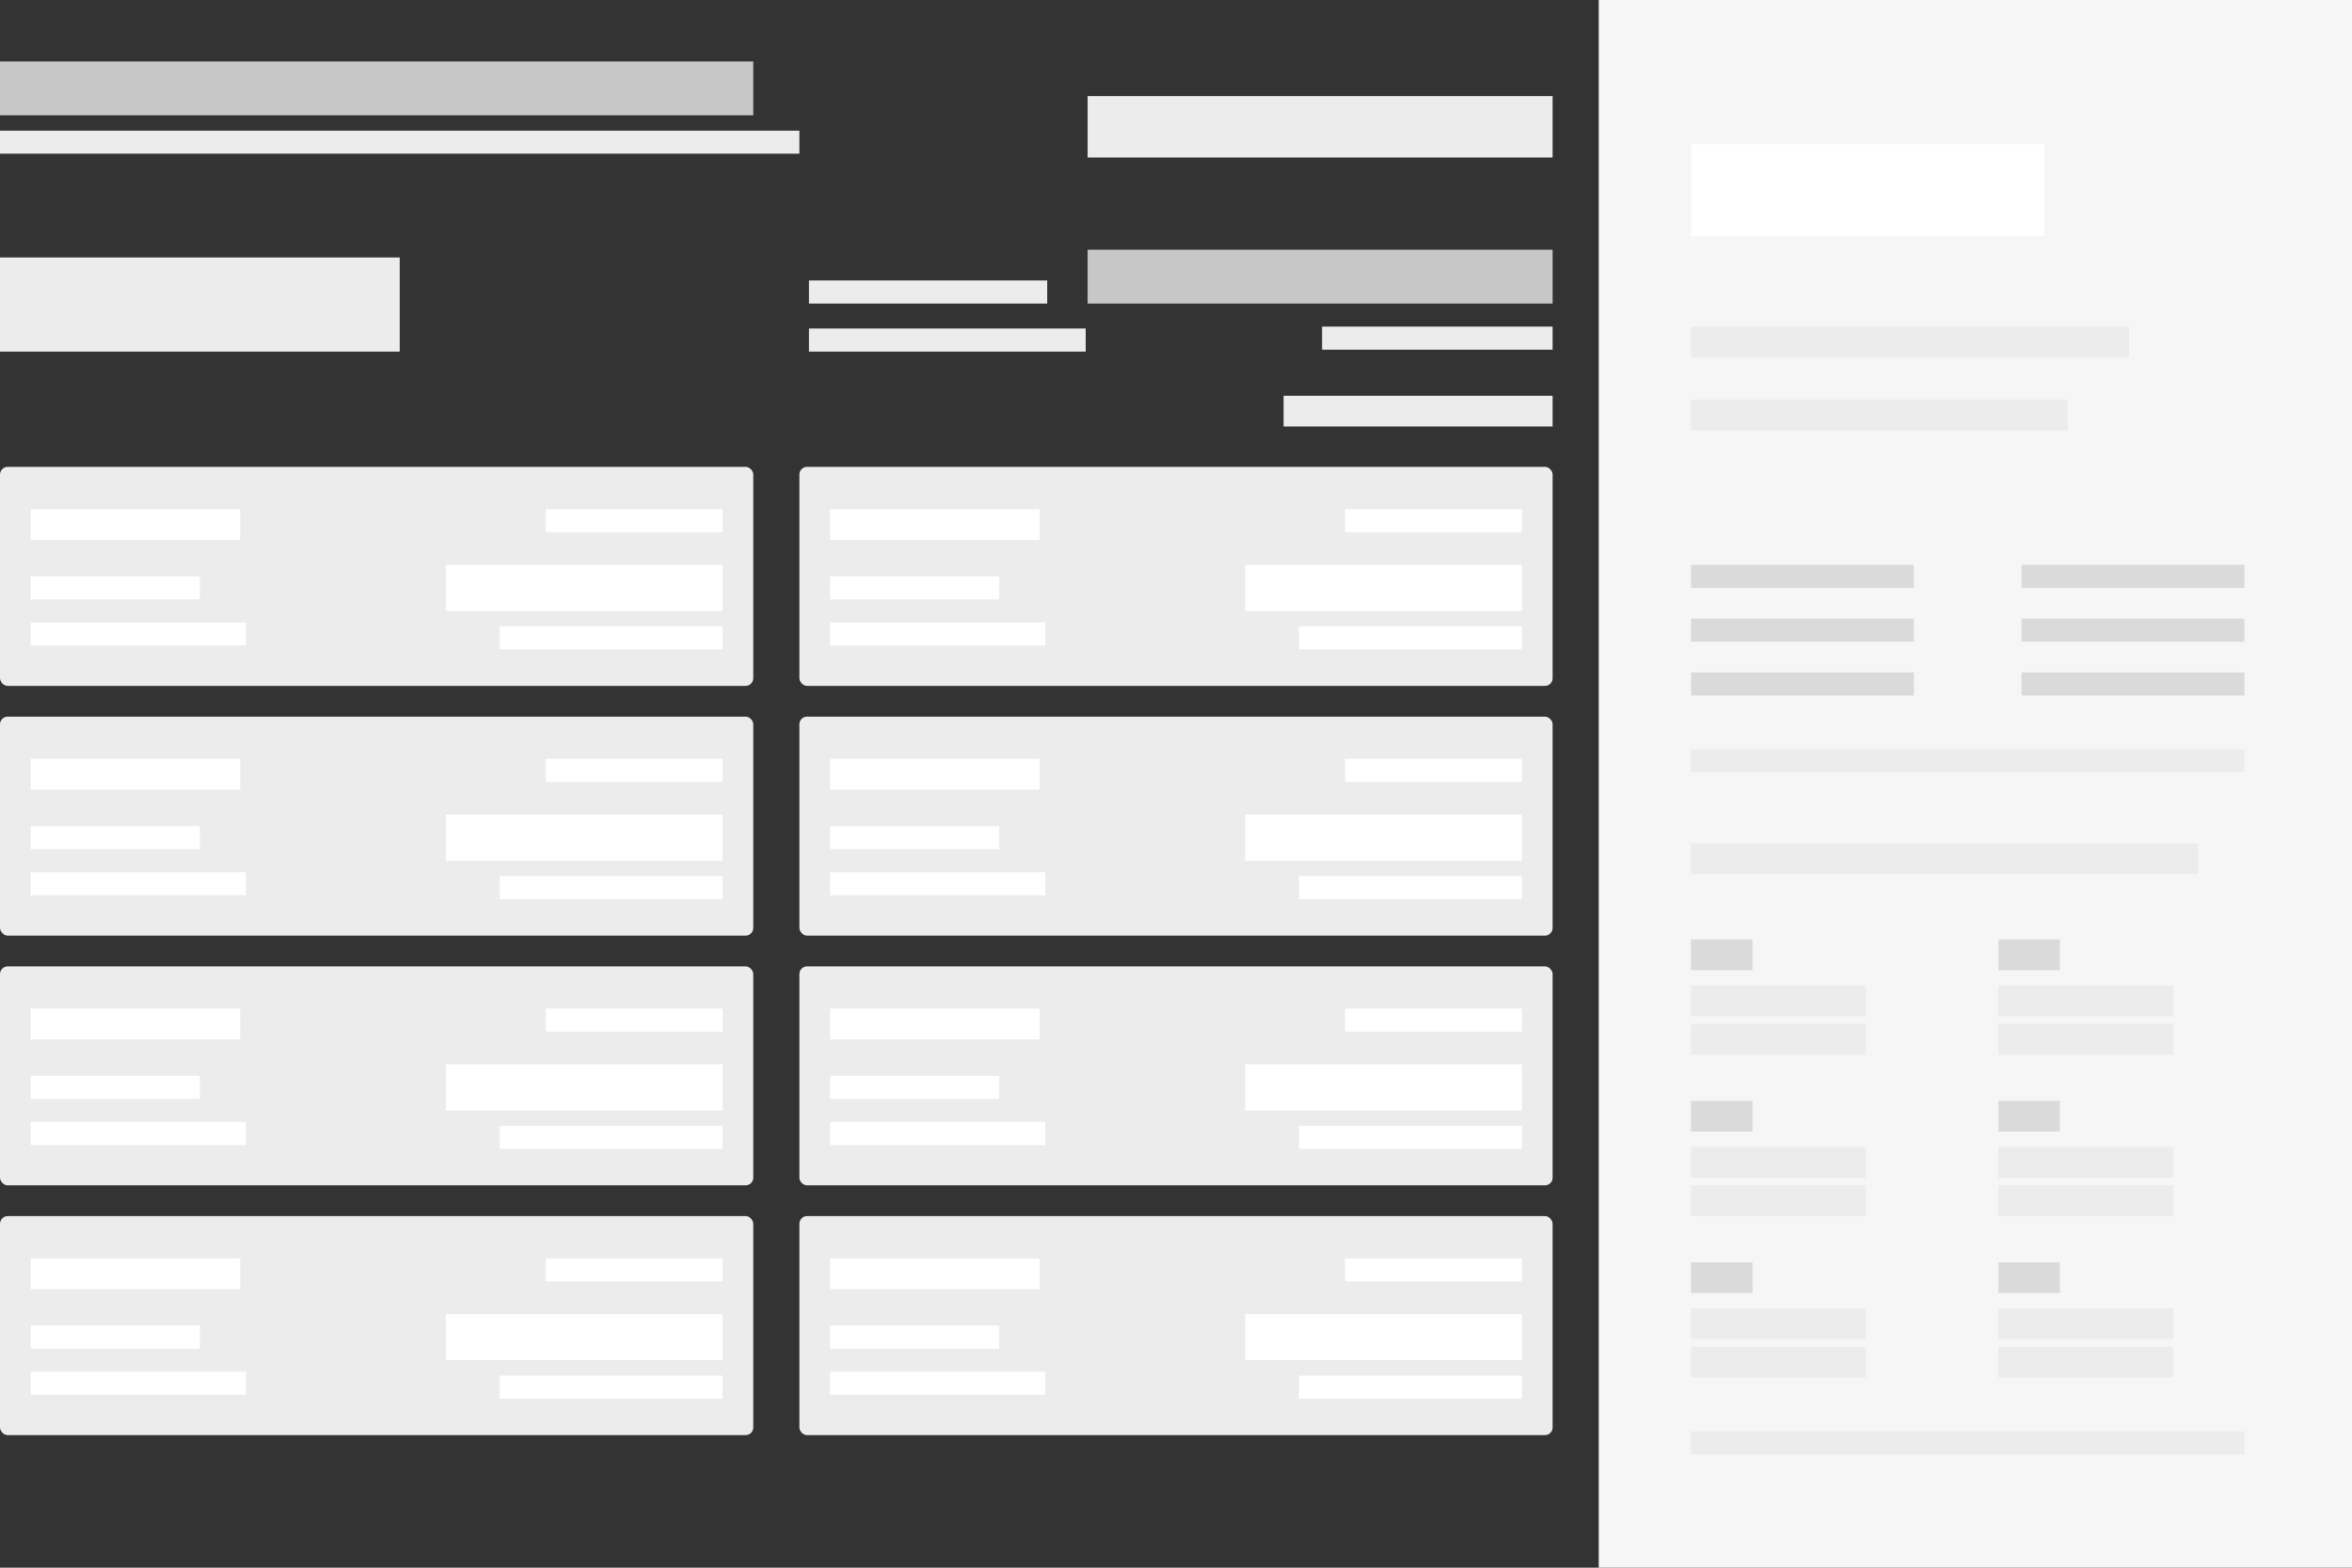 <svg xmlns="http://www.w3.org/2000/svg" width="1224" height="816" viewBox="0 0 1224 816">
    <rect x="0" y="0" width="1224" height="816" fill="#333333" stroke="none"/>
    <g fill="none" fill-rule="evenodd">
        <path fill="#C7C7C7" d="M0 32H392V60H0z"/>
        <path fill="#ECECEC" d="M0 68H416V80H0zM0 134H208V183H0z"/>
        <path fill="#C7C7C7" d="M566 130H808V158H566z"/>
        <path fill="#ECECEC" d="M688 170H808V182H688zM421 171H565V183H421zM421 146H545V158H421zM668 206H808V222H668zM566 50H808V82H566z"/>
        <g transform="translate(0 243)">
            <rect width="392" height="114" fill="#ECECEC" rx="4"/>
            <g fill="#FFF">
                <path d="M0 0H109V16H0zM0 35H88V47H0zM0 59H112V71H0zM244 61H360V73H244zM216 29H360V53H216zM268 0H360V12H268z" transform="translate(16 22)"/>
            </g>
            <g transform="translate(0 130)">
                <rect width="392" height="114" fill="#ECECEC" rx="4"/>
                <g fill="#FFF">
                    <path d="M0 0H109V16H0zM0 35H88V47H0zM0 59H112V71H0zM244 61H360V73H244zM216 29H360V53H216zM268 0H360V12H268z" transform="translate(16 22)"/>
                </g>
            </g>
            <g transform="translate(0 260)">
                <rect width="392" height="114" fill="#ECECEC" rx="4"/>
                <g fill="#FFF">
                    <path d="M0 0H109V16H0zM0 35H88V47H0zM0 59H112V71H0zM244 61H360V73H244zM216 29H360V53H216zM268 0H360V12H268z" transform="translate(16 22)"/>
                </g>
            </g>
            <g transform="translate(0 390)">
                <rect width="392" height="114" fill="#ECECEC" rx="4"/>
                <g fill="#FFF">
                    <path d="M0 0H109V16H0zM0 35H88V47H0zM0 59H112V71H0zM244 61H360V73H244zM216 29H360V53H216zM268 0H360V12H268z" transform="translate(16 22)"/>
                </g>
            </g>
        </g>
        <g transform="translate(416 243)">
            <rect width="392" height="114" fill="#ECECEC" rx="4"/>
            <g fill="#FFF">
                <path d="M0 0H109V16H0zM0 35H88V47H0zM0 59H112V71H0zM244 61H360V73H244zM216 29H360V53H216zM268 0H360V12H268z" transform="translate(16 22)"/>
            </g>
        </g>
        <g transform="translate(416 373)">
            <rect width="392" height="114" fill="#ECECEC" rx="4"/>
            <g fill="#FFF">
                <path d="M0 0H109V16H0zM0 35H88V47H0zM0 59H112V71H0zM244 61H360V73H244zM216 29H360V53H216zM268 0H360V12H268z" transform="translate(16 22)"/>
            </g>
        </g>
        <g transform="translate(416 503)">
            <rect width="392" height="114" fill="#ECECEC" rx="4"/>
            <g fill="#FFF">
                <path d="M0 0H109V16H0zM0 35H88V47H0zM0 59H112V71H0zM244 61H360V73H244zM216 29H360V53H216zM268 0H360V12H268z" transform="translate(16 22)"/>
            </g>
        </g>
        <g transform="translate(416 633)">
            <rect width="392" height="114" fill="#ECECEC" rx="4"/>
            <g fill="#FFF">
                <path d="M0 0H109V16H0zM0 35H88V47H0zM0 59H112V71H0zM244 61H360V73H244zM216 29H360V53H216zM268 0H360V12H268z" transform="translate(16 22)"/>
            </g>
        </g>
        <path fill="#F6F6F6" d="M832 0H1224V816H832z"/>
        <path fill="#FFF" d="M880 75H1064V123H880z"/>
        <path fill="#DADADA" d="M880 294H996V306H880zM1052 294H1168V306H1052zM880 322H996V334H880zM1052 322H1168V334H1052zM880 350H996V362H880zM1052 350H1168V362H1052z"/>
        <path fill="#ECECEC" d="M880 439H1144V455H880zM880 208H1076V224H880zM880 170H1108V186H880zM880 513H971V529H880zM880 597H971V613H880zM880 681H971V697H880zM1040 513H1131V529H1040zM1040 597H1131V613H1040zM1040 681H1131V697H1040zM880 533H971V549H880zM880 617H971V633H880zM880 701H971V717H880zM1040 533H1131V549H1040zM1040 617H1131V633H1040zM1040 701H1131V717H1040z"/>
        <path fill="#DADADA" d="M880 489H912V505H880zM880 573H912V589H880zM880 657H912V673H880zM1040 489H1072V505H1040zM1040 573H1072V589H1040zM1040 657H1072V673H1040z"/>
        <path fill="#ECECEC" d="M880 390H1168V402H880zM880 745H1168V757H880z"/>
    </g>
</svg>
